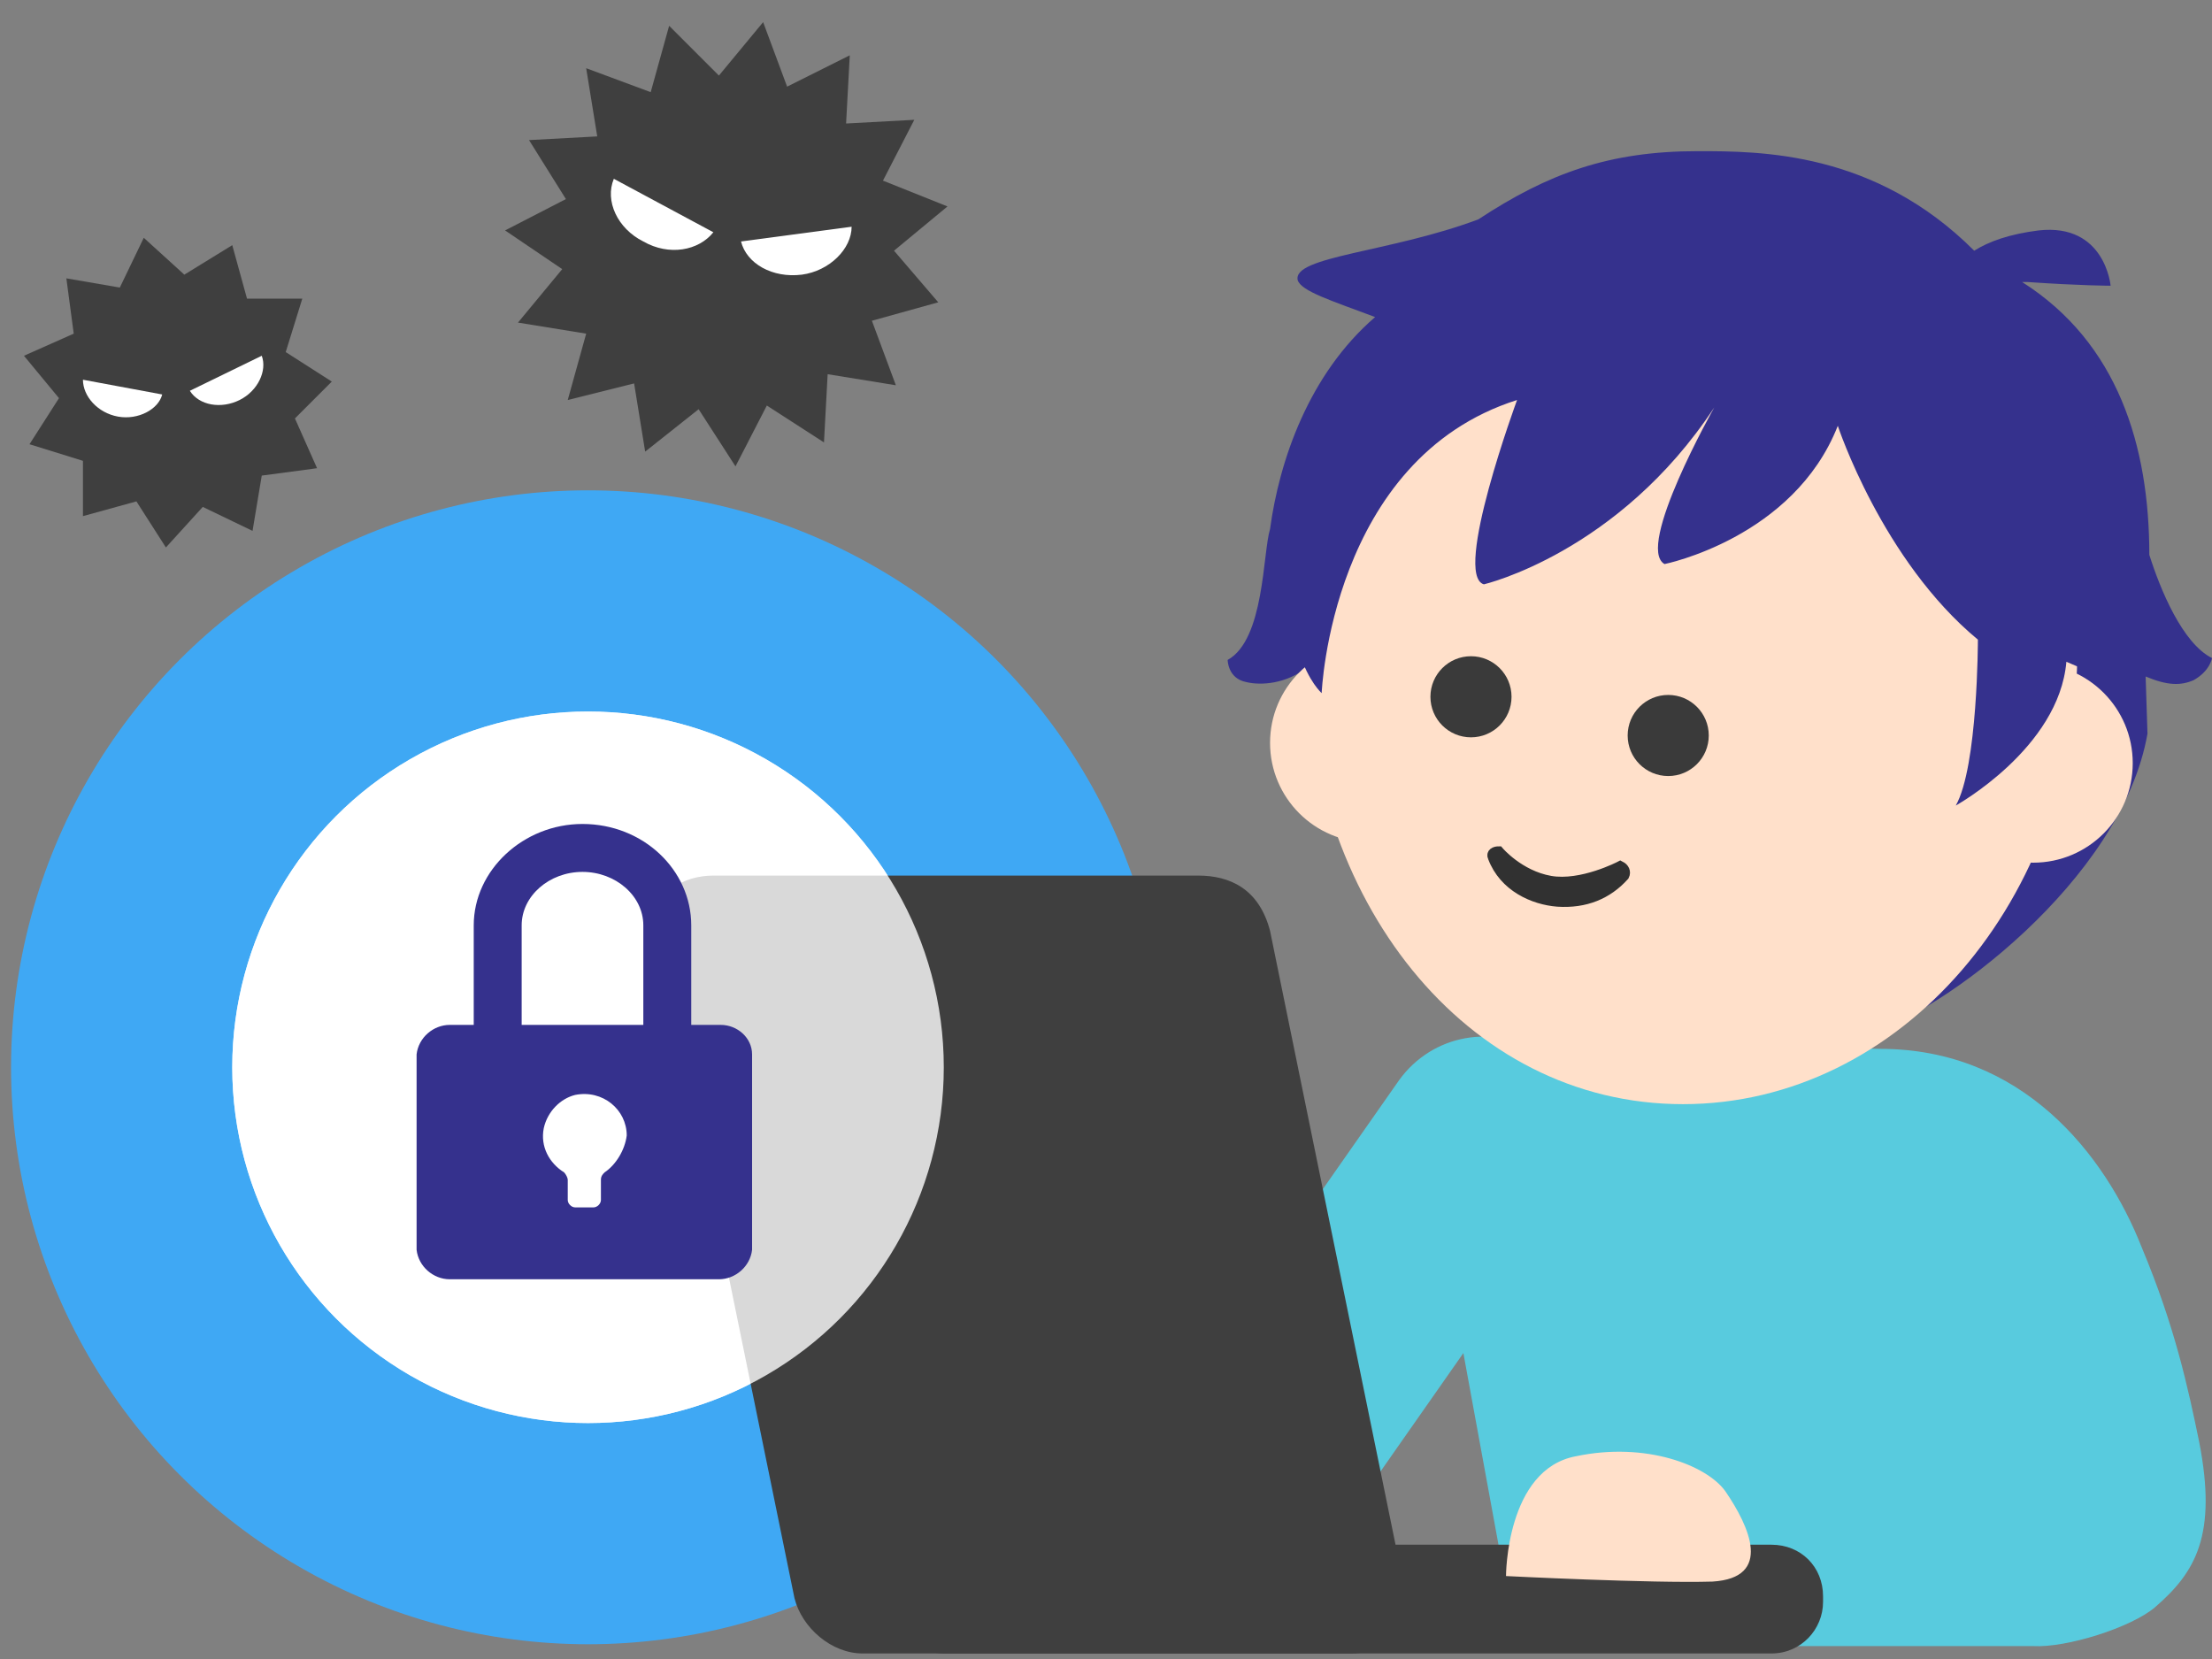 <?xml version="1.0" encoding="utf-8"?>
<!-- Generator: Adobe Illustrator 26.0.1, SVG Export Plug-In . SVG Version: 6.00 Build 0)  -->
<svg version="1.1" id="レイヤー_1" xmlns="http://www.w3.org/2000/svg" xmlns:xlink="http://www.w3.org/1999/xlink" x="0px"
	 y="0px" width="120px" height="90px" viewBox="0 0 120 90" style="enable-background:new 0 0 120 90;" xml:space="preserve">
<rect x="0" y="0" width="120" height="90" fill="#808080" stroke="none"/>
<style type="text/css">
	.st0{fill:#3FA8F4;}
	.st1{fill:#58CBDE;}
	.st2{fill:#3F3F3F;}
	.st3{fill:#FFE0CA;}
	.st4{fill:#35318D;}
	.st5{fill:#3A3A3A;}
	.st6{fill:#313131;stroke:#313131;stroke-width:0.575;stroke-miterlimit:10;}
	.st7{fill:#FFFFFF;}
	.st8{opacity:0.8;fill:#FFFFFF;}
	.st9{fill:none;}
</style>
<circle class="st0" cx="31.9" cy="57.9" r="31.3"/>
<path class="st1" d="M64.2,85.5l-0.2-0.2c-2.5-1.8-3.1-5.2-1.4-7.7l13.3-19c1.8-2.5,5.2-3.1,7.7-1.4l0.2,0.2
	c2.5,1.8,3.1,5.2,1.4,7.7l-13.3,19C70.2,86.6,66.7,87.2,64.2,85.5z"/>
<g>
	<path class="st1" d="M116.9,87.2c2.2-1.9,3.4-3.9,2.4-9c-0.6-2.9-1.3-6.2-3.1-10.5c-2-5.1-6.5-10.8-14.2-10.8l-14.4-0.3
		c-10.7,0-10.1,3.9-8.8,13.6l3.5,19.1h28C112.1,89.4,115.6,88.3,116.9,87.2z"/>
</g>
<g>
	<g>
		<path class="st2" d="M96.1,83.8H51.2c-1.6,0-2.8,1.3-2.8,2.8v0.3c0,1.6,1.3,2.8,2.8,2.8h44.9c1.6,0,2.8-1.3,2.8-2.8v-0.3
			C98.9,85,97.7,83.8,96.1,83.8z"/>
	</g>
	<path class="st3" d="M81.7,85.5c0,0,0-5.8,3.8-6.5c3.8-0.8,7.1,0.5,8.1,1.9c1.3,1.9,2.6,4.7-0.7,4.9C89.6,85.9,81.7,85.5,81.7,85.5
		z"/>
</g>
<g>
	<path class="st4" d="M116.6,30.1c0-5.9-1.7-11.5-6.9-14.8c0.1,0,0.2,0,0.3,0c2.9,0.2,4.5,0.2,4.5,0.2s-0.3-3.4-3.9-3
		c-1.6,0.2-2.7,0.6-3.5,1.1c-5.4-5.4-11.6-5.4-15-5.4c-4.8,0-8.1,1.2-11.9,3.7c-4.8,1.8-10.1,2-9.8,3.3c0.2,0.6,1.8,1.1,4.2,2
		c-3.6,3.1-5.2,7.8-5.7,11.5c-0.4,1.3-0.3,6-2.3,7.1c0,0,0,1,1,1.2c0.8,0.2,2.2,0.1,3.3-0.8c1.7,7.5,7.3,14.7,10.5,16.7
		c3.2,2,10.8-0.2,10.8-0.2s5.6,4.3,9.3,3.3c3.7-1,13.6-8.2,15-16.2c0,0-0.1-3.1-0.1-3.1c1.2,0.5,1.9,0.5,2.6,0.2
		c0.9-0.5,1-1.2,1-1.2C118.4,34.9,117.2,32,116.6,30.1z"/>
	<path class="st3" d="M112.7,35.1c0,13.7-9.6,24.8-21.4,24.8S70.8,48.8,70.8,35.1s9.6-24.8,21.4-24.8S112.7,21.4,112.7,35.1z"/>
	<circle class="st3" cx="74.3" cy="40.3" r="5.4"/>
	<circle class="st3" cx="110.3" cy="41.4" r="5.4"/>
	<path class="st4" d="M113,21.9c-0.3-0.4-0.5-0.7-0.8-1c-0.4-1.4-1.1-2.7-2.1-3.7c-0.4-0.4-1.6-1.5-1.6-1.5s-12.6-8.8-20-6.4
		c-8.3,2.7-16.5,8.4-18.2,17.8c-1.4,8.1,1.4,10.5,1.4,10.5s0.5-12.7,10.6-15.9c0,0-3.5,9.5-1.8,10c0,0,7.3-1.7,12.5-9.6
		c0,0-4.3,7.6-2.7,8.5c0,0,7-1.4,9.4-7.5c0,0,2.4,7.3,7.6,11.6c0,0,0,6.9-1.2,9c0,0,5.6-3.1,6-7.8l2.8,1.2
		C114.8,37.2,115.6,25.5,113,21.9z"/>
	<g>
		<circle class="st5" cx="79.8" cy="37.8" r="2.2"/>
		<circle class="st5" cx="90.5" cy="39.9" r="2.2"/>
		<path class="st6" d="M88.1,47.5c-0.9,1-2.1,1.5-3.6,1.4c-1.3-0.1-2.9-0.8-3.5-2.4c-0.1-0.2,0.1-0.3,0.3-0.3c0,0,1.1,1.3,2.8,1.6
			c1.7,0.3,3.8-0.8,3.8-0.8C88.1,47.1,88.2,47.3,88.1,47.5z"/>
	</g>
</g>
<g>
	<path class="st2" d="M48.5,13.6l2.9-2.4l-3.5-1.4l1.7-3.3l-3.7,0.2L46.1,3l-3.4,1.7l-1.3-3.5L39,4.1l-2.7-2.7l-1,3.6l-3.5-1.3
		l0.6,3.7l-3.7,0.2l2,3.2l-3.3,1.7l3.1,2.1l-2.4,2.9l3.7,0.6l-1,3.6l3.6-0.9l0.6,3.7l2.9-2.3l2,3.1l1.7-3.3l3.1,2l0.2-3.7l3.7,0.6
		l-1.3-3.5l3.6-1L48.5,13.6z"/>
	<g>
		<path class="st7" d="M34.9,13.1c-1.4-0.7-2.1-2.2-1.6-3.4l5.4,2.9C37.9,13.6,36.3,13.9,34.9,13.1z"/>
		<path class="st7" d="M43.5,14.9c-1.6,0.2-3-0.6-3.3-1.8l6-0.8C46.2,13.5,45,14.7,43.5,14.9z"/>
	</g>
</g>
<g>
	<path class="st2" d="M18,20.7l-2.5-1.6l0.9-2.9l-3,0l-0.8-2.9L10,14.9l-2.2-2l-1.3,2.7l-2.9-0.5l0.4,3l-2.7,1.2l1.9,2.3l-1.6,2.5
		l2.9,0.9l0,3l2.9-0.8l1.6,2.5l2-2.2l2.7,1.3l0.5-3l3-0.4l-1.2-2.7L18,20.7z"/>
	<g>
		<path class="st7" d="M6.4,22.6c-1.1-0.2-1.9-1.1-1.9-2l4.3,0.8C8.6,22.2,7.5,22.8,6.4,22.6z"/>
		<path class="st7" d="M13,21.7c-1,0.5-2.2,0.3-2.7-0.5l3.9-1.9C14.5,20.1,14,21.2,13,21.7z"/>
	</g>
</g>
<circle class="st7" cx="31.9" cy="57.9" r="19.3"/>
<path class="st2" d="M73.3,89.7H46.8c-1.7,0-3.3-1.4-3.7-3l-7.4-36.2c-0.4-2.1,1.4-3,3-3H65c1.7,0,3.3,0.7,3.9,3l7.4,36.2
	C76.6,88.4,74.9,89.7,73.3,89.7z"/>
<g>
	<circle class="st8" cx="31.9" cy="57.9" r="19.3"/>
	<g>
		<g>
			<path class="st4" d="M39.1,55.6l-1.6,0v-5.4c0-3-2.6-5.5-5.9-5.5c-3.2,0-5.9,2.5-5.9,5.5v5.4l-1.3,0c-0.9,0-1.7,0.7-1.8,1.6v10.6
				c0.1,0.9,0.9,1.6,1.8,1.6h14.6c0.9,0,1.7-0.7,1.8-1.6V57.2C40.8,56.3,40,55.6,39.1,55.6z M32.8,63.6c-0.1,0.1-0.2,0.2-0.2,0.4
				v1.1c0,0.2-0.2,0.4-0.4,0.4h-1c-0.2,0-0.4-0.2-0.4-0.4v-1.1c0-0.1-0.1-0.3-0.2-0.4c-0.8-0.5-1.3-1.4-1.1-2.4
				c0.2-0.9,0.9-1.6,1.7-1.8c1.5-0.3,2.8,0.8,2.8,2.2C33.9,62.4,33.4,63.2,32.8,63.6z M34.9,55.6h-6.6v-5.4c0-1.6,1.5-2.9,3.3-2.9
				c1.8,0,3.3,1.3,3.3,2.9V55.6z"/>
		</g>
	</g>
</g>
<rect class="st9" width="120" height="90"/>
</svg>

